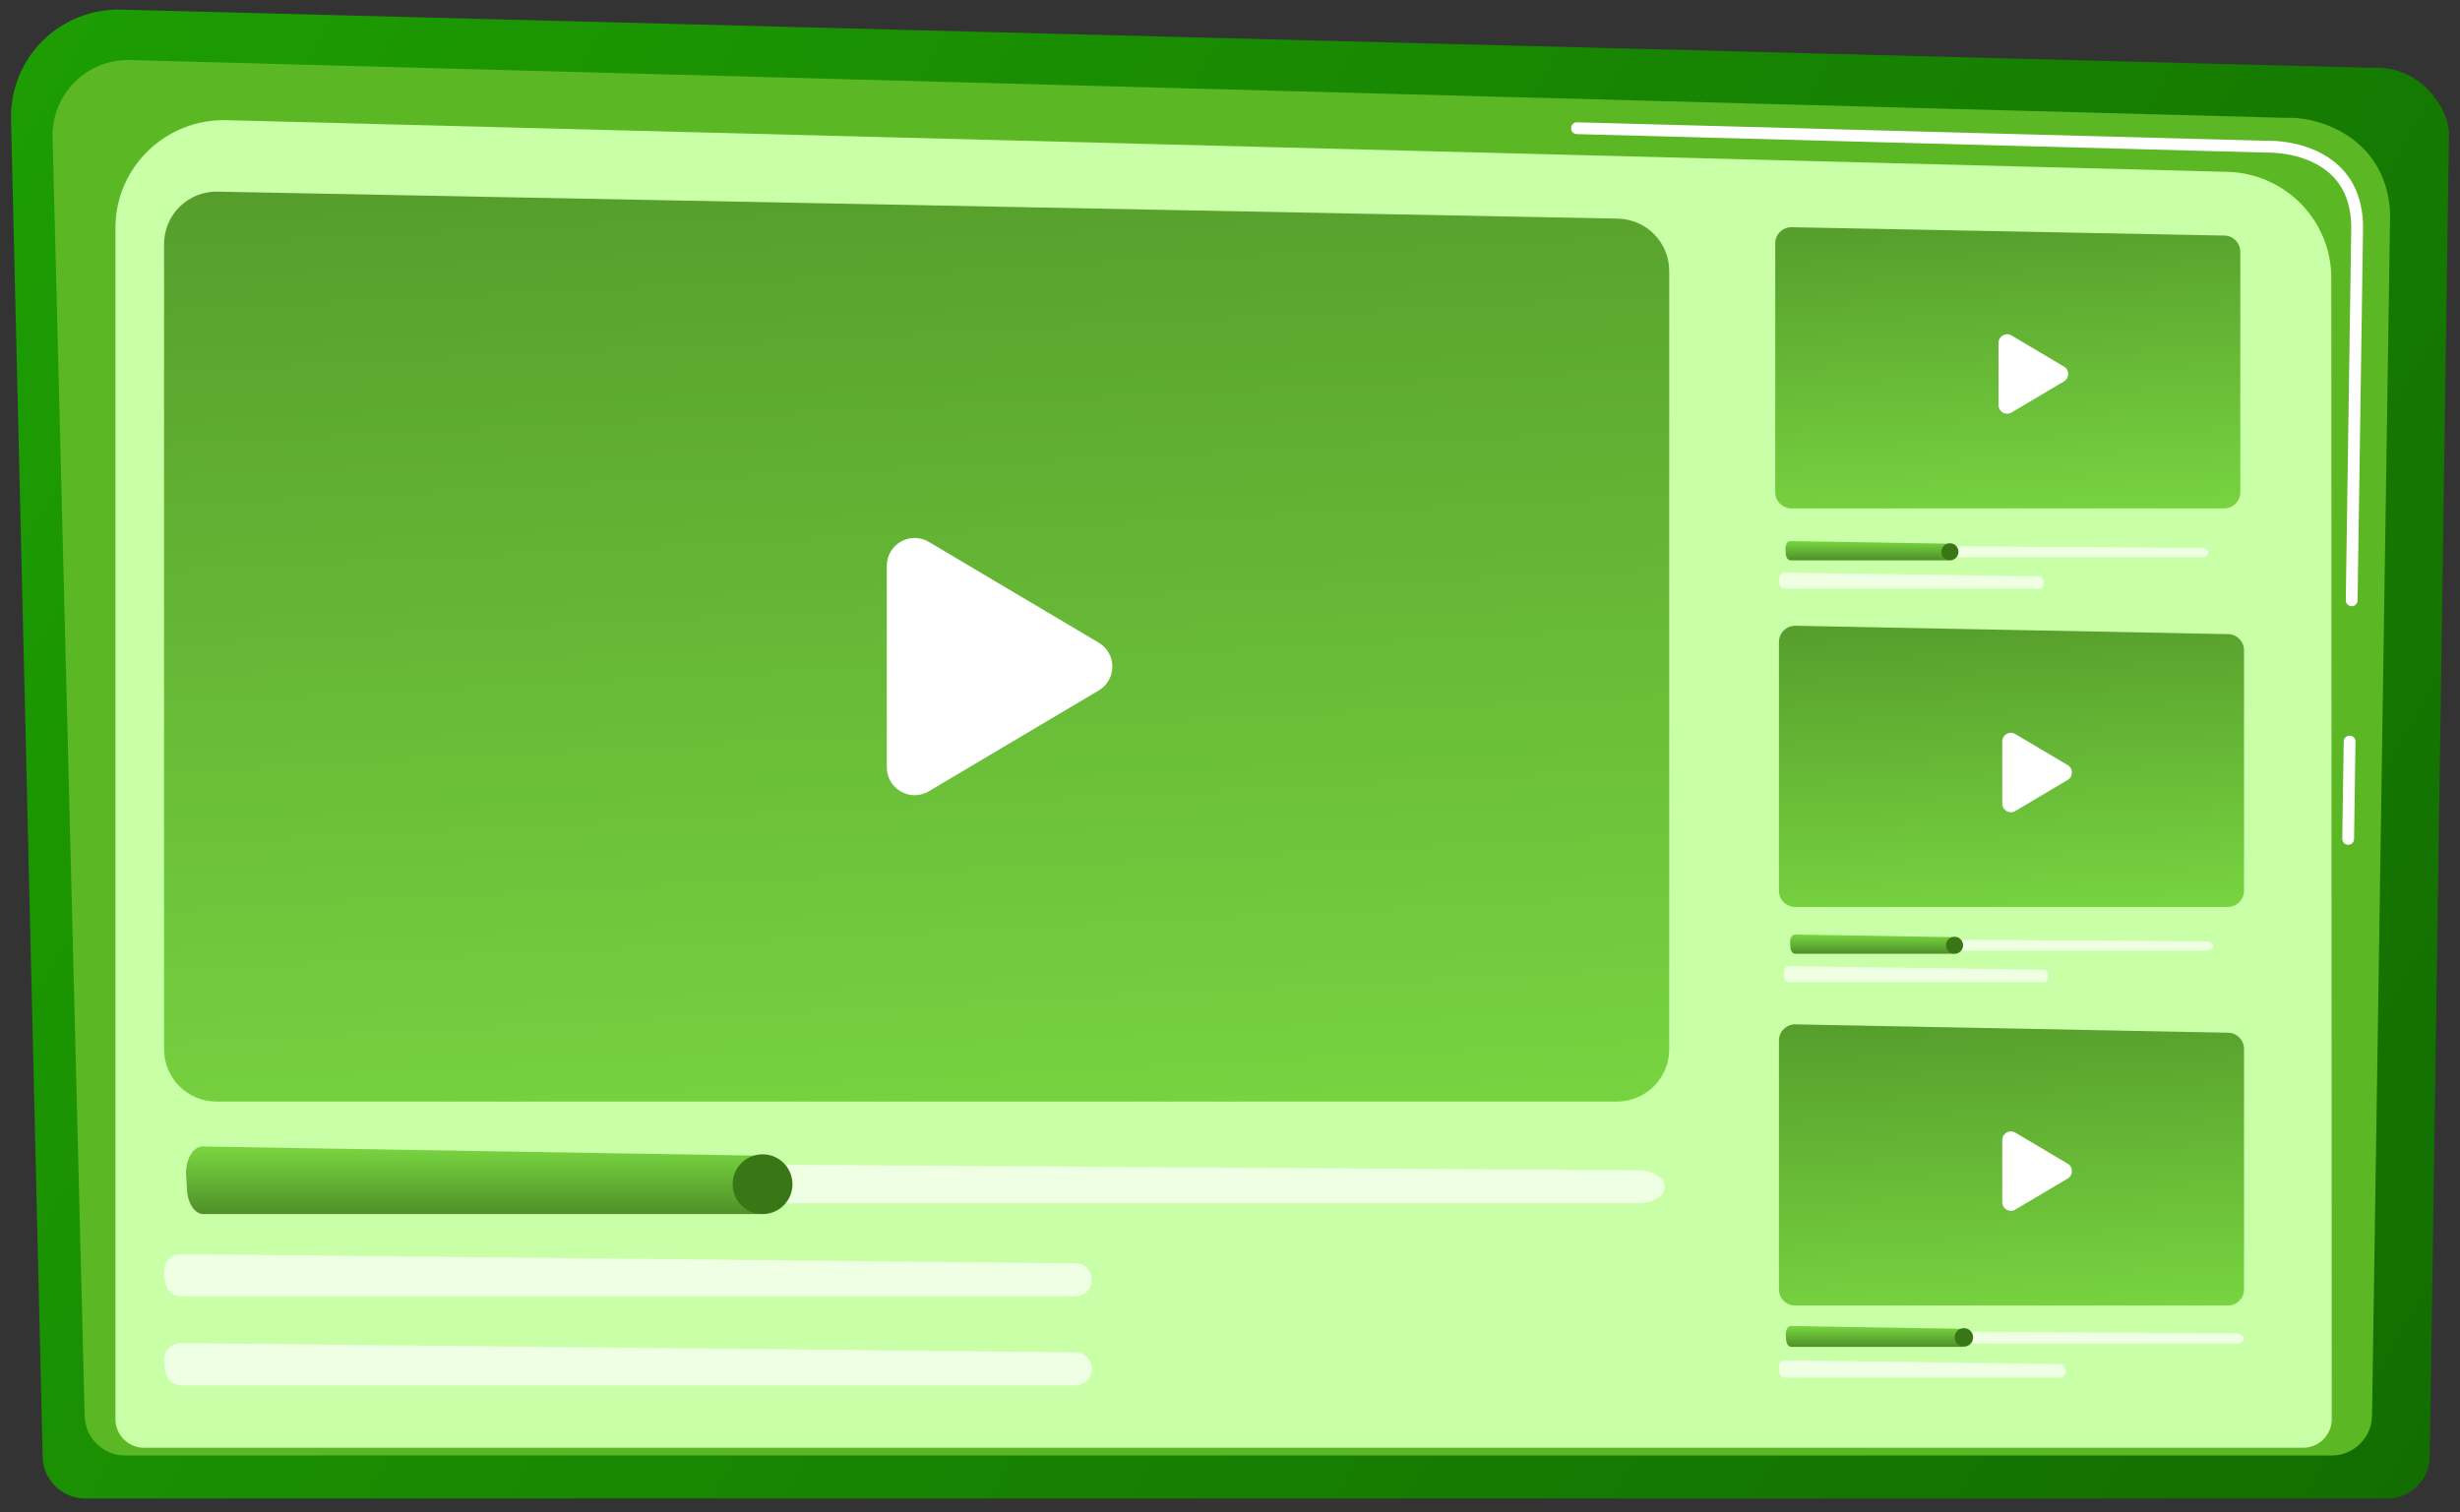<svg xmlns="http://www.w3.org/2000/svg" width="161" height="99" viewBox="0 0 161 99" fill="none"><rect x="0" y="0" width="161" height="99" fill="#333333" stroke="none"/><g id="Group 1261153596"><g id="Group"><g id="Group_2"><path id="Vector" d="M2.791 95.316C2.791 96.847 4.045 98.1 5.577 98.1H156.24C157.773 98.1 159.026 96.847 159.026 95.316L160.28 8.734C160.28 7.203 158.477 4.215 155.171 4.439L7.926 0.629C6.003 0.579 4.144 1.32 2.783 2.676C1.421 4.033 0.676 5.889 0.722 7.81L2.791 95.316Z" fill="url(#paint0_linear_1_1472)"></path><path id="Vector_2" d="M5.541 92.647C5.541 94.096 6.728 95.282 8.177 95.282H152.607C154.057 95.282 155.243 94.096 155.243 92.647L156.426 14.046C156.287 9.316 152.14 7.616 149.626 7.717L8.505 3.93C7.154 3.894 5.848 4.415 4.892 5.369C3.935 6.324 3.409 7.629 3.443 8.98L5.541 92.647Z" fill="#5BB824"></path><g id="Group_3"><path id="Vector_3" d="M153.681 55.304C153.679 55.304 153.677 55.304 153.675 55.304C153.462 55.301 153.292 55.126 153.295 54.912L153.389 48.538C153.392 48.327 153.564 48.157 153.775 48.157C153.777 48.157 153.778 48.157 153.78 48.157C153.994 48.16 154.164 48.336 154.161 48.55L154.067 54.924C154.064 55.136 153.892 55.304 153.681 55.304Z" fill="white"></path><path id="Vector_4" d="M153.911 39.685C153.909 39.685 153.907 39.685 153.905 39.685C153.691 39.682 153.522 39.506 153.525 39.292L153.883 14.878C153.876 13.428 153.437 12.27 152.575 11.445C150.967 9.905 148.413 9.983 148.305 9.988L103.2 8.779C102.987 8.773 102.818 8.596 102.824 8.383C102.83 8.17 102.994 7.988 103.221 8.007L148.3 9.217C148.58 9.2 151.299 9.153 153.109 10.888C154.128 11.864 154.648 13.208 154.656 14.883L154.297 39.305C154.294 39.515 154.121 39.685 153.911 39.685Z" fill="white"></path></g></g><path id="Vector_5" d="M152.606 92.905C152.606 93.938 151.769 94.776 150.735 94.776H9.425C8.392 94.776 7.555 93.939 7.555 92.906V14.915C7.555 10.95 10.843 7.764 14.831 7.867L145.775 11.249C149.558 11.347 152.575 14.424 152.577 18.187L152.606 92.905Z" fill="#C8FFA7"></path></g><g id="Group_4"><g id="Group_5"><path id="Vector_6" opacity="0.69" d="M12.184 77.198L12.28 77.802C12.368 78.355 13.11 78.776 13.996 78.776H107.23C108.183 78.776 108.955 78.292 108.955 77.694C108.955 77.1 108.194 76.617 107.248 76.611L13.917 76.008C12.89 76.001 12.081 76.557 12.184 77.198Z" fill="white"></path><path id="Vector_7" opacity="0.69" d="M10.744 83.29L10.804 83.894C10.86 84.447 11.325 84.868 11.881 84.868H70.382C70.98 84.868 71.464 84.383 71.464 83.786C71.464 83.192 70.986 82.709 70.393 82.703L11.832 82.1C11.187 82.093 10.679 82.649 10.744 83.29Z" fill="white"></path><path id="Vector_8" opacity="0.69" d="M10.744 89.115L10.804 89.719C10.86 90.272 11.325 90.693 11.881 90.693H70.382C70.98 90.693 71.464 90.208 71.464 89.611C71.464 89.017 70.986 88.534 70.393 88.528L11.832 87.924C11.187 87.918 10.679 88.474 10.744 89.115Z" fill="white"></path><path id="Vector_9" d="M49.619 78.373C49.55 77.475 49.466 76.565 49.386 75.651L13.268 75.056C12.624 75.045 12.116 75.933 12.18 76.958L12.241 77.923C12.296 78.807 12.762 79.48 13.318 79.48H49.719C49.681 79.093 49.645 78.72 49.619 78.373Z" fill="url(#paint1_linear_1_1472)"></path><path id="Vector_10" d="M49.908 79.482C50.989 79.482 51.865 78.605 51.865 77.525C51.865 76.444 50.989 75.567 49.908 75.567C48.827 75.567 47.951 76.444 47.951 77.525C47.951 78.605 48.827 79.482 49.908 79.482Z" fill="#397615"></path></g><g id="Group_6"><path id="Vector_11" d="M105.819 72.114H14.165C12.273 72.114 10.738 70.579 10.738 68.687V15.973C10.738 14.055 12.313 12.51 14.232 12.546L105.885 14.313C107.751 14.349 109.246 15.872 109.246 17.74V68.687C109.246 70.579 107.712 72.114 105.819 72.114Z" fill="url(#paint2_linear_1_1472)"></path><path id="Vector_12" fill-rule="evenodd" clip-rule="evenodd" d="M58.04 50.236V37.038C58.04 35.628 59.575 34.754 60.788 35.473L71.909 42.072C73.097 42.776 73.097 44.496 71.909 45.201L60.788 51.8C59.575 52.52 58.04 51.646 58.04 50.236Z" fill="white"></path></g></g><g id="Group_7"><g id="Group_8"><path id="Vector_13" d="M145.562 33.281H117.242C116.658 33.281 116.184 32.807 116.184 32.222V15.934C116.184 15.341 116.67 14.864 117.263 14.875L145.583 15.421C146.159 15.432 146.621 15.903 146.621 16.48V32.222C146.622 32.807 146.147 33.281 145.562 33.281Z" fill="url(#paint3_linear_1_1472)"></path><path id="Vector_14" fill-rule="evenodd" clip-rule="evenodd" d="M130.799 26.522V22.444C130.799 22.008 131.273 21.738 131.648 21.96L135.084 24C135.452 24.218 135.452 24.748 135.084 24.966L131.648 27.006C131.273 27.227 130.799 26.957 130.799 26.522Z" fill="white"></path></g><g id="Group_9"><path id="Vector_15" d="M145.805 59.372H117.486C116.901 59.372 116.427 58.898 116.427 58.313V42.025C116.427 41.432 116.913 40.955 117.506 40.966L145.826 41.512C146.403 41.523 146.864 41.994 146.864 42.571V58.313C146.864 58.898 146.391 59.372 145.805 59.372Z" fill="url(#paint4_linear_1_1472)"></path><path id="Vector_16" fill-rule="evenodd" clip-rule="evenodd" d="M131.043 52.613V48.535C131.043 48.099 131.517 47.829 131.892 48.051L135.328 50.09C135.695 50.308 135.695 50.839 135.328 51.057L131.892 53.096C131.517 53.319 131.043 53.048 131.043 52.613Z" fill="white"></path></g><g id="Group_10"><path id="Vector_17" opacity="0.69" d="M116.875 87.469L116.905 87.655C116.932 87.827 117.162 87.957 117.437 87.957H146.332C146.627 87.957 146.866 87.807 146.866 87.622C146.866 87.439 146.63 87.29 146.337 87.288L117.413 87.101C117.094 87.099 116.843 87.27 116.875 87.469Z" fill="white"></path><path id="Vector_18" opacity="0.69" d="M116.43 89.539L116.449 89.788C116.466 90.017 116.61 90.192 116.782 90.192H134.858C135.043 90.192 135.192 89.991 135.192 89.744C135.192 89.499 135.045 89.299 134.861 89.297L116.767 89.048C116.568 89.044 116.411 89.274 116.43 89.539Z" fill="white"></path><path id="Vector_19" d="M128.442 87.831C128.42 87.553 128.395 87.272 128.37 86.989L117.21 86.805C117.011 86.802 116.854 87.077 116.874 87.393L116.893 87.691C116.909 87.964 117.054 88.172 117.226 88.172H128.473C128.461 88.052 128.45 87.937 128.442 87.831Z" fill="url(#paint5_linear_1_1472)"></path><path id="Vector_20" d="M128.671 88.141C128.996 88.064 129.197 87.738 129.12 87.413C129.043 87.088 128.718 86.886 128.392 86.963C128.067 87.04 127.866 87.366 127.943 87.691C128.02 88.016 128.345 88.217 128.671 88.141Z" fill="#397615"></path></g><g id="Group_11"><path id="Vector_21" d="M145.805 85.465H117.486C116.901 85.465 116.427 84.991 116.427 84.406V68.119C116.427 67.526 116.913 67.049 117.506 67.06L145.826 67.606C146.403 67.617 146.864 68.087 146.864 68.665V84.406C146.864 84.992 146.391 85.465 145.805 85.465Z" fill="url(#paint6_linear_1_1472)"></path><path id="Vector_22" fill-rule="evenodd" clip-rule="evenodd" d="M131.043 78.706V74.628C131.043 74.192 131.517 73.922 131.892 74.144L135.328 76.183C135.695 76.401 135.695 76.932 135.328 77.15L131.892 79.189C131.517 79.412 131.043 79.142 131.043 78.706Z" fill="white"></path></g><g id="Group_12"><path id="Vector_23" opacity="0.69" d="M117.157 61.789L117.184 61.962C117.209 62.12 117.422 62.24 117.675 62.24H144.358C144.63 62.24 144.851 62.102 144.851 61.931C144.851 61.762 144.633 61.624 144.363 61.622L117.653 61.45C117.358 61.447 117.127 61.606 117.157 61.789Z" fill="white"></path><path id="Vector_24" opacity="0.69" d="M116.746 63.702L116.763 63.933C116.779 64.144 116.912 64.304 117.071 64.304H133.763C133.933 64.304 134.071 64.12 134.071 63.892C134.071 63.665 133.935 63.481 133.766 63.479L117.057 63.248C116.872 63.246 116.728 63.457 116.746 63.702Z" fill="white"></path><path id="Vector_25" d="M127.838 62.125C127.818 61.869 127.794 61.609 127.771 61.348L117.466 61.178C117.282 61.175 117.138 61.428 117.156 61.721L117.173 61.996C117.189 62.249 117.322 62.44 117.481 62.44H127.867C127.856 62.331 127.845 62.224 127.838 62.125Z" fill="url(#paint7_linear_1_1472)"></path><path id="Vector_26" d="M128.314 62.277C128.533 62.059 128.533 61.705 128.314 61.487C128.096 61.269 127.742 61.269 127.524 61.487C127.306 61.705 127.306 62.059 127.524 62.277C127.742 62.495 128.096 62.495 128.314 62.277Z" fill="#397615"></path></g><g id="Group_13"><path id="Vector_27" opacity="0.69" d="M116.854 36.032L116.882 36.204C116.907 36.362 117.119 36.482 117.373 36.482H144.055C144.327 36.482 144.548 36.344 144.548 36.173C144.548 36.004 144.33 35.866 144.06 35.865L117.35 35.692C117.056 35.69 116.825 35.849 116.854 36.032Z" fill="white"></path><path id="Vector_28" opacity="0.69" d="M116.443 37.943L116.46 38.174C116.476 38.385 116.609 38.545 116.768 38.545H133.46C133.63 38.545 133.768 38.361 133.768 38.133C133.768 37.906 133.632 37.722 133.463 37.72L116.754 37.489C116.57 37.487 116.425 37.698 116.443 37.943Z" fill="white"></path><path id="Vector_29" d="M127.535 36.366C127.515 36.11 127.491 35.85 127.469 35.589L117.163 35.419C116.979 35.416 116.835 35.669 116.853 35.962L116.87 36.237C116.886 36.49 117.019 36.681 117.178 36.681H127.564C127.553 36.572 127.542 36.465 127.535 36.366Z" fill="url(#paint8_linear_1_1472)"></path><path id="Vector_30" d="M127.619 36.682C127.928 36.682 128.178 36.432 128.178 36.123C128.178 35.815 127.928 35.565 127.619 35.565C127.311 35.565 127.061 35.815 127.061 36.123C127.061 36.432 127.311 36.682 127.619 36.682Z" fill="#397615"></path></g></g></g><defs><linearGradient id="paint0_linear_1_1472" x1="-25.51" y1="0.627" x2="201.877" y2="133.682" gradientUnits="userSpaceOnUse"><stop stop-color="#1EA303"></stop><stop offset="0.98" stop-color="#106100"></stop></linearGradient><linearGradient id="paint1_linear_1_1472" x1="30.947" y1="75.275" x2="30.947" y2="80.606" gradientUnits="userSpaceOnUse"><stop stop-color="#77D340"></stop><stop offset="1" stop-color="#447E21"></stop></linearGradient><linearGradient id="paint2_linear_1_1472" x1="75.782" y1="97.133" x2="70.034" y2="-16.113" gradientUnits="userSpaceOnUse"><stop offset="0.216" stop-color="#77D340"></stop><stop offset="1" stop-color="#498824"></stop></linearGradient><linearGradient id="paint3_linear_1_1472" x1="136.281" y1="41.011" x2="134.505" y2="6.02" gradientUnits="userSpaceOnUse"><stop offset="0.216" stop-color="#77D340"></stop><stop offset="1" stop-color="#498824"></stop></linearGradient><linearGradient id="paint4_linear_1_1472" x1="136.524" y1="67.102" x2="134.748" y2="32.111" gradientUnits="userSpaceOnUse"><stop offset="0.216" stop-color="#77D340"></stop><stop offset="1" stop-color="#498824"></stop></linearGradient><linearGradient id="paint5_linear_1_1472" x1="122.673" y1="86.873" x2="122.673" y2="88.52" gradientUnits="userSpaceOnUse"><stop stop-color="#77D340"></stop><stop offset="1" stop-color="#447E21"></stop></linearGradient><linearGradient id="paint6_linear_1_1472" x1="136.524" y1="93.196" x2="134.748" y2="58.204" gradientUnits="userSpaceOnUse"><stop offset="0.216" stop-color="#77D340"></stop><stop offset="1" stop-color="#498824"></stop></linearGradient><linearGradient id="paint7_linear_1_1472" x1="122.51" y1="61.24" x2="122.51" y2="62.762" gradientUnits="userSpaceOnUse"><stop stop-color="#77D340"></stop><stop offset="1" stop-color="#447E21"></stop></linearGradient><linearGradient id="paint8_linear_1_1472" x1="122.208" y1="35.481" x2="122.208" y2="37.003" gradientUnits="userSpaceOnUse"><stop stop-color="#77D340"></stop><stop offset="1" stop-color="#447E21"></stop></linearGradient></defs></svg>